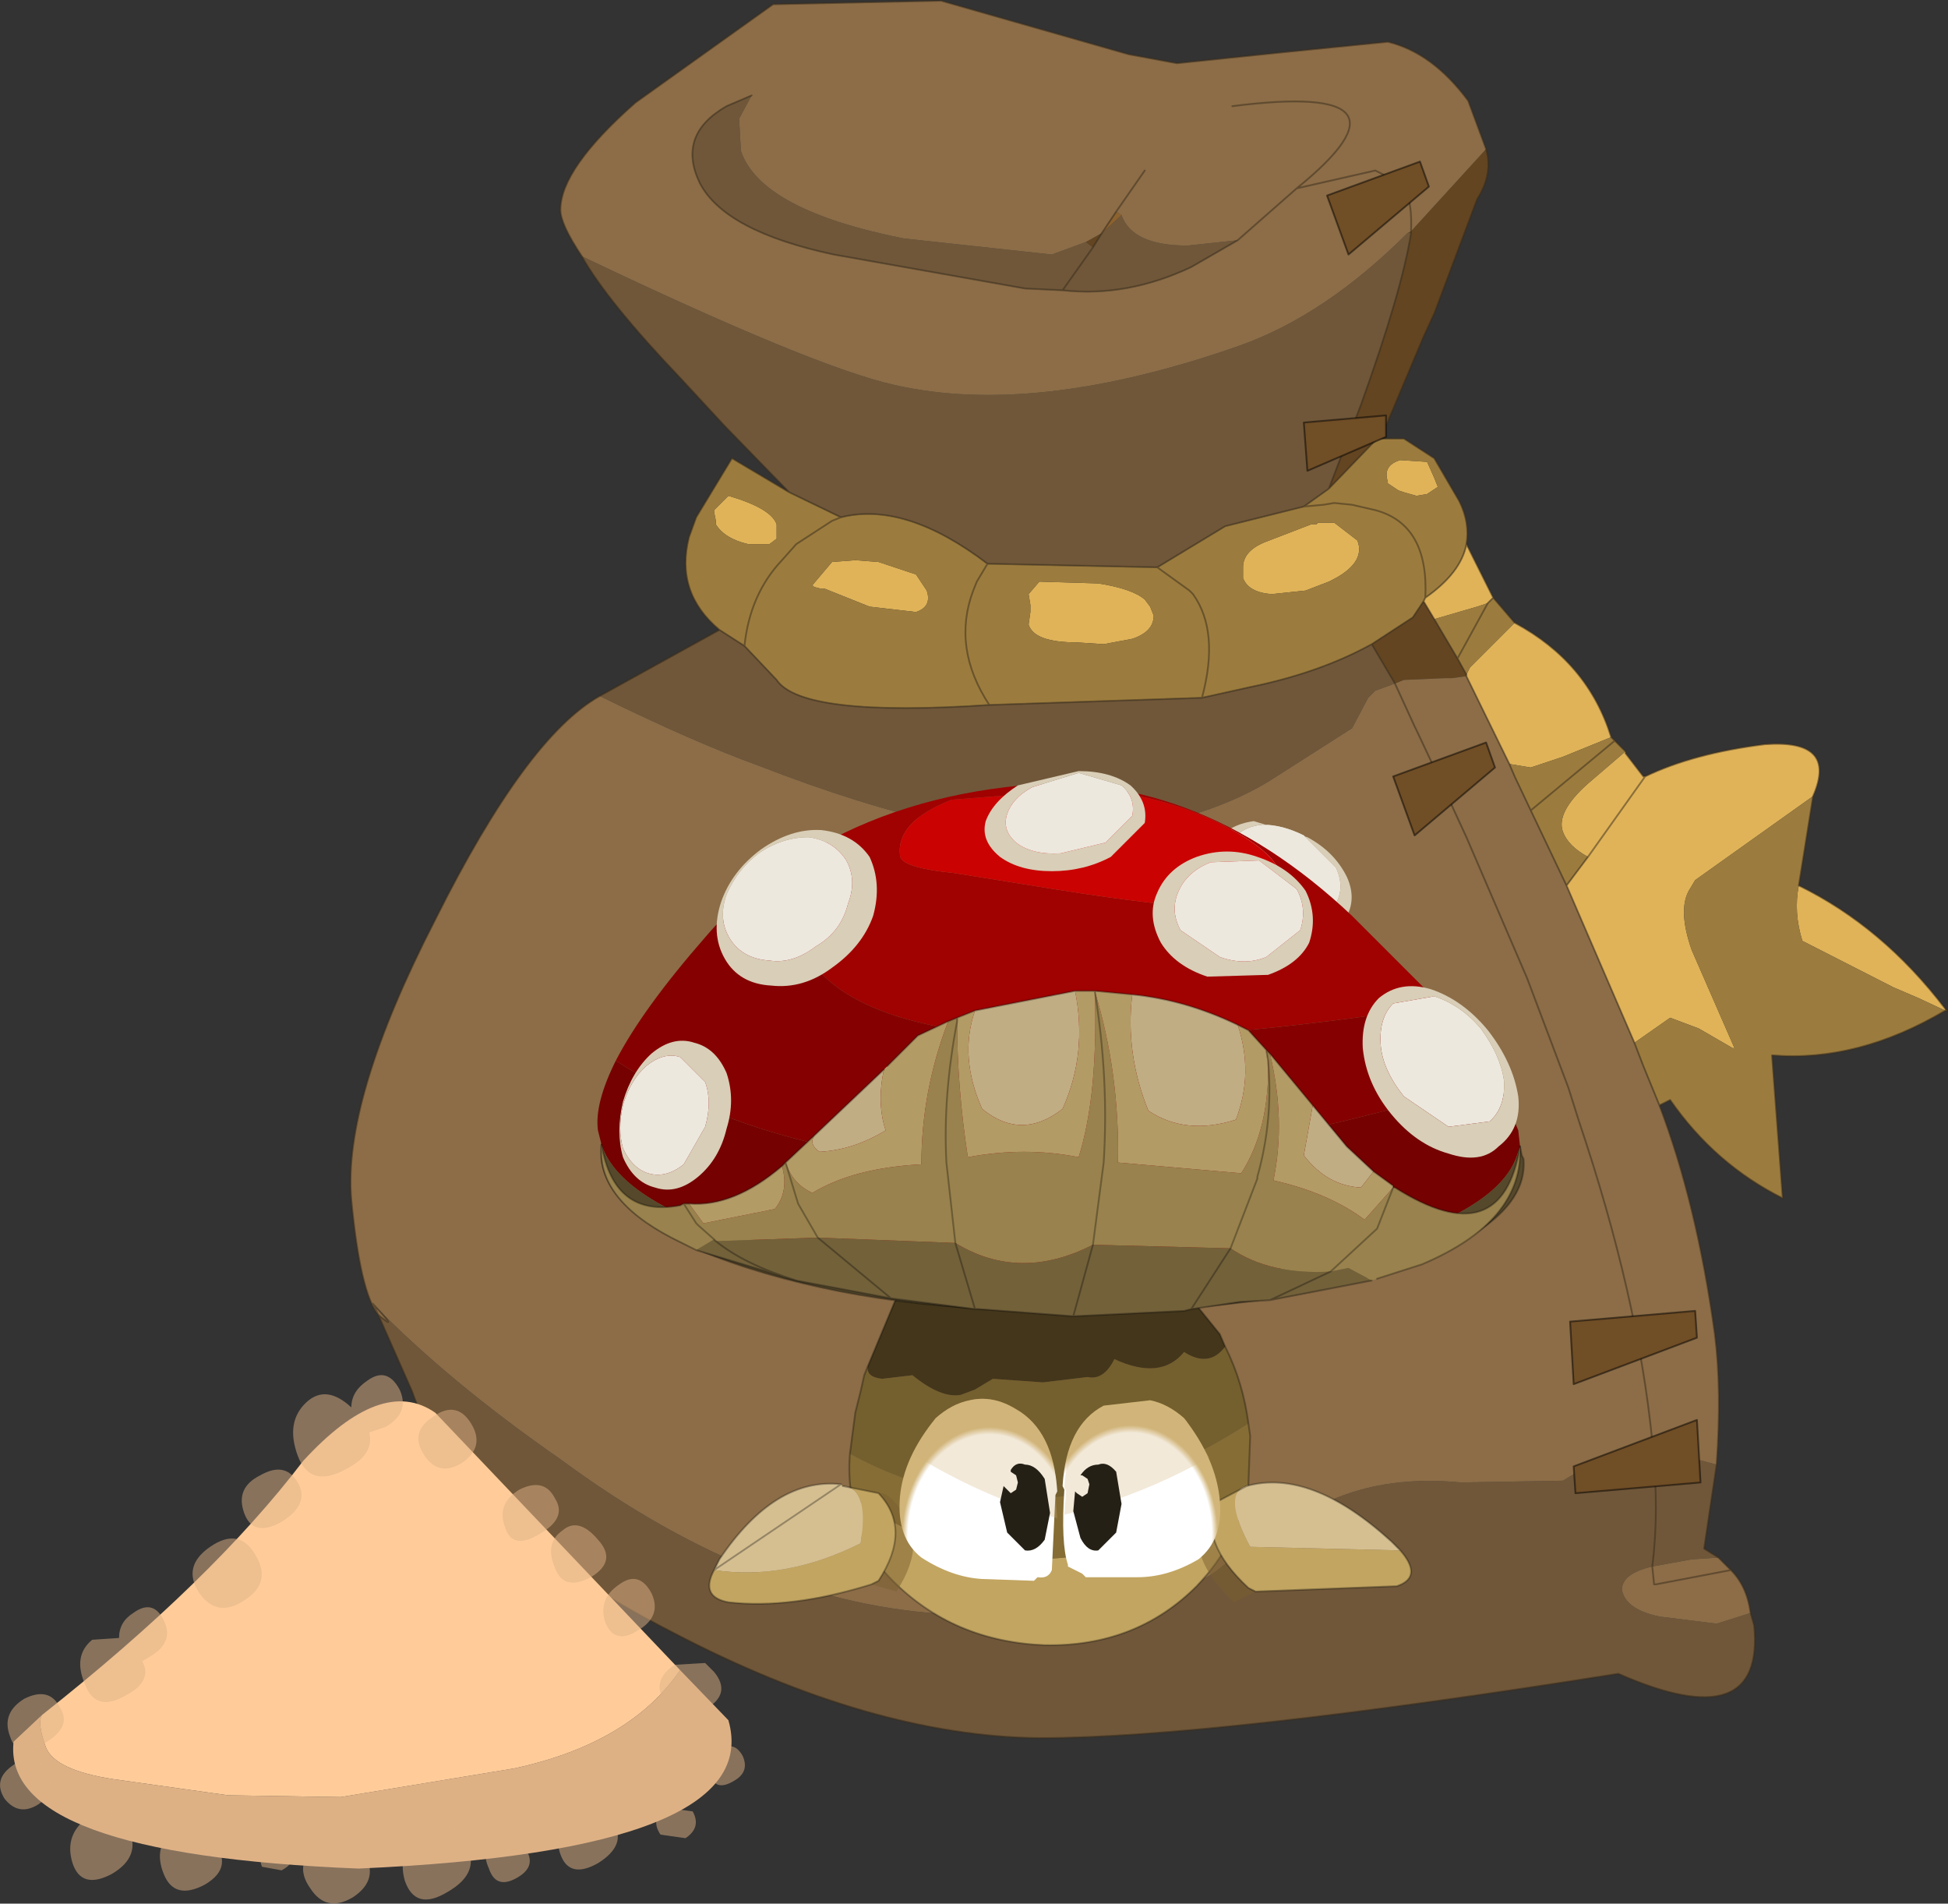 <svg viewBox="0 0 54.504 53.251" xmlns="http://www.w3.org/2000/svg" xmlns:xlink="http://www.w3.org/1999/xlink"><rect x="0" y="0" width="54.504" height="53.251" fill="#333333" stroke="none"/><g transform="translate(-373.02 -273.98)"><use transform="translate(373 273.65)" width="54.5" height="53.6" xlink:href="#a"/><use transform="translate(389.75 295.55)" width="25.9" height="24.45" xlink:href="#b"/></g><defs><radialGradient id="d" cx="0" cy="0" r="819.2" gradientTransform="matrix(-.004 -0 0 .005 400.7 316.95)" gradientUnits="userSpaceOnUse"><stop stop-color="#fff" offset=".694"/><stop stop-color="#d1b579" offset=".745"/></radialGradient><radialGradient id="e" cx="0" cy="0" r="819.2" gradientTransform="matrix(.004 -0 -0 .005 404.65 316.9)" gradientUnits="userSpaceOnUse"><stop stop-color="#fff" offset=".694"/><stop stop-color="#d1b579" offset=".745"/></radialGradient><g id="c"><path d="m12.1-14.05.75 1.5-.15.15-.3.1-1.2.35-.3-.5.05-.1q1-.7 1.15-1.5m1.35 2.2q2.05 1.1 2.7 3.2l-1.35.55-.9.3-.6-.1-1.2-2.45v-.05l.1-.2 1.25-1.25m3.1 3.6v.05l.5.65h.05q1.35-.65 3.35-.9Q22.5-8.6 21.8-7l-3.3 2.35-.15.25q-.35.55.05 1.7L19.6.05h-.05L18.6-.5l-.8-.3-1 .7-1.9-4.4.6-.8q-.55-.3-.7-.7-.2-.55.7-1.35l1.05-.9M21.4-4.5q2.35 1.15 4.1 3.45V-1l-.75-.35-.7-.3-2.55-1.3q-.25-.8-.1-1.55M11-16.35l.2.45.1.25-.3.2-.3.05-.35-.1-.15-.05-.3-.2v-.05q-.15-.45.35-.6l.75.05M5.85-13.3v-.1q0-.45.6-.7l1.3-.5h.15l.05-.05h.45l.65.5q.25.65-.8 1.15l-.65.25-.95.1q-.65-.05-.8-.45v-.2m-5.7.3 1.65.05q.95.15 1.3.45l.15.2.1.25q0 .45-.6.65l-.8.15-.75-.05q-1.2 0-1.35-.5l.05-.35v-.2l-.05-.3.3-.35M17.1-7.55 15.5-5.3l1.6-2.25m-26-7.05v-.1l-.05-.25V-15l.4-.4q1.2.35 1.35.8v.4l-.2.15H-8q-.65-.15-.9-.55m2.95 1.8-.2-.05-.05-.05.55-.65.65-.05.65.05 1.05.35.3.45q.15.45-.3.6l-1.3-.15-1.25-.5h-.1" fill="#e0b359" fill-rule="evenodd" transform="translate(28.95 29.6)"/><path d="M9.7-17h.65l.85.55.7 1.2q.3.6.2 1.2-.15.8-1.15 1.5l-.05.1-.3.45-1.15.75q-1.45.8-3.4 1.2l-1.35.3q.5-1.85-.25-2.9l-.1-.1-.9-.65.9.65.1.1q.75 1.05.25 2.9l-5.95.2q-5.25.35-5.95-.7l-.9-.95q.15-1.45 1.05-2.4l.4-.45 1-.65.25-.1-.25.1-1 .65-.4.45q-.9.95-1.05 2.4l-.7-.45q-1.25-1.05-.85-2.6l.2-.55 1-1.65 1.6.95 1.45.7q1.8-.45 4.1 1.3l4.75.1 1.9-1.15 2.2-.55.55-.05.3-.05.5.05.65.15q1.5.4 1.4 2.45.1-2.05-1.4-2.45l-.65-.15-.5-.05-.3.05-.55.05.7-.5L9.6-17h.1m3.15 4.45.6.7-1.25 1.25-.1.2-.25-.45-.65-1.1 1.2-.35.3-.1.15-.15m3.3 3.9.4.4-1.05.9q-.9.8-.7 1.35.15.4.7.7l-.6.8-1-2.1-.45-.95-.15-.35.6.1.9-.3 1.35-.55M21.8-7l-.4 2.5q-.15.75.1 1.55l2.55 1.3.7.3.75.35v-.05l.05.05h-.05Q23.05.45 20.65.25l.3 4q-1.9-.95-3.15-2.75l-.3.15-.45-1.1-.25-.65 1-.7.8.3.95.55h.05L18.4-2.7q-.4-1.15-.05-1.7l.15-.25L21.8-7M11-16.35l-.75-.05q-.5.15-.35.6v.05l.3.2.15.05.35.1.3-.05.3-.2-.1-.25-.2-.45M.15-13l-.3.35.05.3v.2l-.05.35q.15.5 1.35.5l.75.05.8-.15q.6-.2.6-.65l-.1-.25-.15-.2q-.35-.3-1.3-.45L.15-13m5.7-.3v.2q.15.4.8.45l.95-.1.65-.25q1.05-.5.8-1.15l-.65-.5h-.45l-.05.05h-.15l-1.3.5q-.6.25-.6.7v.1m10.4 4.75L13.9-6.6l2.35-1.95m-4.4-2.3.85-1.55-.85 1.55M-8.9-14.6q.25.4.9.55h.6l.2-.15v-.4q-.15-.45-1.35-.8l-.4.4v.05l.05.25v.1m2.95 1.8h.1l1.25.5 1.3.15q.45-.15.3-.6l-.3-.45-1.05-.35-.65-.05-.65.05-.55.65.05.05.2.05m4.65-.7-.3.5-.1.25q-.6 1.6.45 3.2-1.05-1.6-.45-3.2l.1-.25.3-.5" fill="#9c7c3e" fill-rule="evenodd" transform="translate(28.95 29.6)"/><path d="M12.65-25.1q.2.7-.25 1.4l-1.2 3.2-.3.65L9.7-17h-.1l-1.35 1.4.9-2.35q1.15-3.2 1.4-4.8v-.05l2.1-2.3m-2.2 2.35.1-.05v.05h-.1m-9 .25.45-.25-.25.4-.2-.15m8 11.25L10.6-12l.3-.45.3.5.65 1.1.25.45v.05h-.05l-.35.05h-.2l-1.15.05-.25.1-.65-1.1" fill="#634521" fill-rule="evenodd" transform="translate(28.95 29.6)"/><path d="m19.1 11.7-.35 2.35.4.25-.75.05-1.1.2q-.85.2-.85.65.1.55 1.05.75l1.6.2.95-.3.1.35q.3 3.15-3.8 1.35Q5 19.35.15 19.35q-4.7-.05-10.25-2.95-6.05-3.1-7.3-6.75l-.95-2.15.05.05q.55.45-.2-.35 2.15 2.2 5.25 4.35Q-7.5 15.8-1.9 15.9q5.55-.05 7.1-1.3t3.1-1.9q1.6-.7 3.65-.5l2.85-.05q.7-.45 2.3-1.1l.2.1q.3 0 .85.3l.95.25M-12.15-9.8l3.35-1.85.7.45.9.95q.7 1.05 5.95.7l5.95-.2 1.35-.3q1.95-.4 3.4-1.2l.65 1.1-.55.2-.2.2-.45.85-2.35 1.5q-2 1.2-5.2 1.5-3.25.3-9.05-1.95-1.8-.65-4.45-1.95m5.3-5.7-1.8-1.85-1.25-1.35q-2.05-2.15-2.75-3.4 6.5 3.1 8.75 3.6 3.95.9 9.65-1.1 2.4-.85 4.7-3.15h.1q-.25 1.6-1.4 4.8l-.9 2.35-.7.5-2.2.55-1.9 1.15-4.75-.1q-2.3-1.75-4.1-1.3l-1.45-.7M5.7-22.55l-1.3.75q-1.8.85-3.6.65l-1.05-.05-5.35-.95q-3.05-.65-3.75-2-.65-1.35.75-2.15l.7-.3-.35.65.05.9q.55 1.65 4.55 2.45l4.15.45.95-.35.2.15-.85 1.2.85-1.2.25-.4.55-.5q.3.85 1.85.85l1.4-.15m11.6 37.1q.2-1.6 0-3.4.2 1.8 0 3.4" fill="#705739" fill-rule="evenodd" transform="translate(28.95 29.6)"/><path d="m1.9-22.75.4-.6.15.1-.55.5m15.2 33.8h.2v.1l-.2-.1" fill="#8c622f" fill-rule="evenodd" transform="translate(28.95 29.6)"/><path d="M-12.65-22.1q-.6-.9-.6-1.3 0-1.15 2.1-3l3.85-2.75 4.7-.1 5.25 1.5L4-27.5l2.9-.3 3-.3q1.25.3 2.25 1.65l.5 1.35-2.1 2.3-.1.05q-2.3 2.3-4.7 3.15-5.7 2-9.65 1.1-2.25-.5-8.75-3.6M17.5 1.65q1.05 2.75 1.55 6.4.2 1.55.05 3.65l-.95-.25q-.55-.3-.85-.3v-.1Q16.9 7 15.25 2.1l-.3-.95L13.8-1.9l-1.7-3.95-.6-1.3-.8-1.7-.05-.1-.55-1.2.25-.1 1.15-.05h.2l.35-.05h.05l1.2 2.45.15.35.45.95 1 2.1 1.9 4.4.25.65.45 1.1m1.65 12.65.35.35q.45.45.55 1.2l-.95.3-1.6-.2q-.95-.2-1.05-.75 0-.45.85-.65l1.1-.2.75-.05m-37.5-6.8q-.5-.6-.75-3.2-.25-2.8 2.35-7.85 2.55-5.1 4.6-6.25Q-9.5-8.5-7.7-7.85-1.9-5.6 1.35-5.9q3.2-.3 5.2-1.5L8.9-8.9l.45-.85.2-.2.55-.2.55 1.2.05.1.8 1.7.6 1.3 1.7 3.95 1.15 3.05.3.95Q16.9 7 17.3 11.05h-.2q-1.6.65-2.3 1.1l-2.85.05q-2.05-.2-3.65.5-1.55.65-3.1 1.9t-7.1 1.3q-5.6-.1-11.35-4.35-3.1-2.15-5.25-4.35l.15.3-.15-.3q.75.8.2.35l-.05-.05M5.7-22.55 7.35-24l2.2-.5.6.3q.45.25.4 1.4.05-1.15-.4-1.4l-.6-.3-2.2.5-1.65 1.45-1.4.15q-1.55 0-1.85-.85l-.15-.1-.4.6-.45.25-.95.35-4.15-.45q-4-.8-4.55-2.45l-.05-.9.35-.65-.7.3q-1.4.8-.75 2.15.7 1.35 3.75 2l5.35.95 1.05.05q1.8.2 3.6-.65l1.3-.75M3.1-24.5l-.8 1.15.8-1.15m2.45-1.8q5.5-.7 1.8 2.3 3.7-3-1.8-2.3M19.5 14.65l-2.1.4h-.05l-.05-.5.05.5h.05l2.1-.4" fill="#8c6d47" fill-rule="evenodd" transform="translate(28.95 29.6)"/><path d="M16.3 7.5q-.6-.9-.6-1.3 0-1.15 2.1-3L21.65.45l4.7-.1 5.25 1.5 1.35.25 2.9-.3 3-.3q1.25.3 2.25 1.65l.5 1.35q.2.7-.25 1.4l-1.2 3.2-.3.65-1.2 2.85h.65l.85.55.7 1.2q.3.6.2 1.2l.75 1.5.6.7q2.05 1.1 2.7 3.2l.4.4m0 .05.5.65h.05q1.35-.65 3.35-.9 2.05-.15 1.35 1.45l-.4 2.5q2.35 1.15 4.1 3.45l.05.05h-.05Q52 30.05 49.6 29.85l.3 4q-1.9-.95-3.15-2.75l-.3.15Q47.5 34 48 37.65q.2 1.55.05 3.65l-.35 2.35.4.25.35.35q.45.45.55 1.2l.1.35q.3 3.15-3.8 1.35-11.35 1.8-16.2 1.8-4.7-.05-10.25-2.95-6.05-3.1-7.3-6.75l-.95-2.15q-.5-.6-.75-3.2-.25-2.8 2.35-7.85 2.55-5.1 4.6-6.25l3.35-1.85q-1.25-1.05-.85-2.6l.2-.55 1-1.65 1.6.95-1.8-1.85-1.25-1.35Q17 8.75 16.3 7.5m23.2-.7q.05-1.15-.4-1.4l-.6-.3-2.2.5-1.65 1.45-1.3.75q-1.8.85-3.6.65L28.7 8.4l-5.35-.95q-3.05-.65-3.75-2-.65-1.35.75-2.15l.7-.3m9.8 3.85.4-.6.8-1.15m7.45 1.75V6.8m0 .05q-.25 1.6-1.4 4.8L37.2 14l1.35-1.4h.1m1.25 4.45q1-.7 1.15-1.5m-1.2 1.6.05-.1Q40 15 38.5 14.6l-.65-.15-.5-.05-.3.05-.55.05-2.2.55-1.9 1.15.9.65.1.1q.75 1.05.25 2.9l1.35-.3q1.95-.4 3.4-1.2l1.15-.75.3-.45.3.5m1.5-.45.15-.15m-11.2-9.8.25-.4m-1.1 1.6.85-1.2M37.2 14l-.7.5m2.55 4.95-.65-1.1m2.65.9v-.05l-.25-.45-.65-1.1m4.3 6.65 1.6-2.25m.2 18.6q-.4-4.05-2.05-8.95l-.3-.95-1.15-3.05-1.7-3.95-.6-1.3-.8-1.7-.05-.1-.55-1.2m3.2 2.25.15.35.45.95 2.35-1.95m-2.95.65-1.2-2.45m4.7 10.25.25.65.45 1.1m-2.6-6.15.6-.8m1.3 5.2-1.9-4.4-1-2.1m-1.2-5.8-.85 1.55M36.3 5.6q3.7-3-1.8-2.3M20.85 18.4Q21 16.95 21.9 16l.4-.45 1-.65.25-.1-1.45-.7m5.6 5.95q-1.05-1.6-.45-3.2l.1-.25.3-.5q-2.3-1.75-4.1-1.3m-2.7 3.6.9.95q.7 1.05 5.95.7l5.95-.2m-13.5-1.9.7.45m-10.4 18.4.15.3.05.05q.55.45-.2-.35m35.8 3.85v.1q.2 1.8 0 3.4l.05.5h.05l2.1-.4M32.4 16.2l-4.75-.1" fill="none" stroke="#362a1b" stroke-linecap="round" stroke-linejoin="round" stroke-opacity=".502" stroke-width=".05"/><path d="m15.1 11.75 3.45-1.3.1 1.75-3.5.3-.05-.75" fill="#704e26" fill-rule="evenodd" transform="translate(28.95 29.6)"/><path d="m44.05 41.35.05.75 3.5-.3-.1-1.75z" fill="none" stroke="#000" stroke-linecap="round" stroke-linejoin="round" stroke-opacity=".502" stroke-width=".05"/><path d="m18.55 8.15-3.45 1.3L15 7.7l3.5-.3.05.75" fill="#704e26" fill-rule="evenodd" transform="translate(28.95 29.6)"/><path d="m47.5 37.75-.05-.75-3.5.3.1 1.75z" fill="none" stroke="#000" stroke-linecap="round" stroke-linejoin="round" stroke-opacity=".502" stroke-width=".05"/><path d="m12.9-7.8-2.25 1.9-.6-1.65 2.6-.95.25.7" fill="#704e26" fill-rule="evenodd" transform="translate(28.95 29.6)"/><path d="m41.85 21.8-.25-.7-2.6.95.6 1.65z" fill="none" stroke="#000" stroke-linecap="round" stroke-linejoin="round" stroke-opacity=".502" stroke-width=".05"/><path d="m9.85-17.05-2.2.95-.1-1.35 2.3-.2v.6" fill="#704e26" fill-rule="evenodd" transform="translate(28.95 29.6)"/><path d="M38.8 12.55v-.6l-2.3.2.1 1.35z" fill="none" stroke="#000" stroke-linecap="round" stroke-linejoin="round" stroke-opacity=".502" stroke-width=".05"/><path d="m11.05-24.05-2.25 1.9-.6-1.65 2.6-.95.25.7" fill="#704e26" fill-rule="evenodd" transform="translate(28.95 29.6)"/><path d="m40 5.55-.25-.7-2.6.95.6 1.65z" fill="none" stroke="#000" stroke-linecap="round" stroke-linejoin="round" stroke-opacity=".502" stroke-width=".05"/><path d="M-27.75 18.7q-.15.2.1.9.25.65 1.9.9l3.2.45 3.15.05 4.85-.8q3.25-.7 4.65-2.75l1.35 1.4Q-7.5 22.5-18.9 23q-10-.4-9.65-3.55l.8-.75" fill="#deb185" fill-rule="evenodd" transform="translate(28.95 29.6)"/><path d="M-9.9 17.45q-1.4 2.05-4.65 2.75l-4.85.8-3.15-.05-3.2-.45q-1.65-.25-1.9-.9-.25-.7-.1-.9 4.75-3.75 7.3-7.1 2.2-2.4 3.7-1.35l6.85 7.2" fill="#fc9" fill-rule="evenodd" transform="translate(28.95 29.6)"/><path d="M-8.95 17.5q.45.55-.1.95l-.2.15q-.65.4-1.05-.2-.45-.65.25-1.1l.85-.05.25.25m-3.45-2.65q-.75.4-1-.25-.3-.7.2-1.05.45-.4 1 .25.55.6-.2 1.05m1.7.45q.3.65-.4 1.05-.65.4-.9-.25-.2-.65.4-1.05.55-.4.9.25m-4.1-1.85q-.25-.65.4-1.05.7-.35 1 .25.35.55-.45 1-.75.45-.95-.2m4.5 7.85.75.1q.25.45-.2.75l-.7-.1q-.3-.45.15-.75m-2.95 1.3q-.25-.7.45-1.05.7-.4 1.05.2t-.45 1.1q-.8.45-1.05-.25m-1.05-.25q.45.55-.15.9t-.8-.25q-.25-.55.15-.85.35-.3.8.2m5.25-1.95q-.15-.45.25-.7.4-.3.65.15.2.45-.25.7-.5.3-.65-.15m-11.55-8.2q.35.6-.45 1.1-.8.45-1.05-.25t.45-1.05q.7-.4 1.05.2m.25-2.25q.55-.5 1.25.15 0-.45.45-.75.55-.4.9.25.3.65-.4 1.05l-.45.15q.15.6-.6 1-1.05.6-1.4-.35t.25-1.5m3.3 1.5q-.45-.65.25-1.1.65-.45 1.05.2t-.25 1.1q-.65.4-1.05-.2m-9.3 5.15.75-.05q0-.45.4-.7.55-.4.85.2t-.35 1l-.25.15q.3.55-.45.95-.85.5-1.15-.3-.35-.8.2-1.25m-.9 1.9q.35.55-.45 1-.75.45-.95-.2-.25-.65.4-1.05.7-.35 1 .25m.35 4.35q-.25-.8.45-1.3.7-.45 1.1.3.4.8-.45 1.3-.85.45-1.1-.3m-1.9-1.8q-.35-.55.25-.95.55-.45.9.15.35.55-.2.95-.55.35-.95-.15m5.75-7.05q.8-.55 1.25.2.5.8-.3 1.3-.75.5-1.25-.2-.5-.75.3-1.3m1.45 8.95q-.15-.4.25-.6.35-.2.55.15.2.3-.25.55l-.55-.1m-2.75.2q-.3-.75.25-1.2.5-.45 1.1.25.65.75-.2 1.25-.85.45-1.15-.3m6.75.2q-.25-.85.5-1.4.75-.5 1.2.35.45.8-.5 1.35-.9.55-1.2-.3m-1.15-.8q.45.75-.3 1.25-.75.45-1.2-.25-.5-.7.25-1.25.75-.5 1.25.25" fill="#deb185" fill-opacity=".502" fill-rule="evenodd" transform="translate(28.95 29.6)"/></g><g id="b"><path d="M407.95 315.5q-.25 1.6-1.45 2.85-1.7 1.7-4.25 1.65-2.55-.1-4.25-1.8-.95-.95-1.15-2.35 5.25 3.65 11.1-.35" fill="#c2a561" fill-rule="evenodd" transform="translate(-389.75 -295.55)"/><path d="m407.95 313.8.05.35-.05 1.35q-5.85 4-11.1.35-.1-.6-.05-1.2 5.35 2.9 11.15-.85" fill="#866d35" fill-rule="evenodd" transform="translate(-389.75 -295.55)"/><path d="M407.3 311.65q.5 1 .65 2.15-5.8 3.75-11.15.85l.15-1.15.15-.6.1-.45.1-.25q-.05.3.4.35l.85-.1q.8.65 1.35.55l.4-.15.5-.3 1.4.1 1.25-.15q.45.1.75-.5 1.3.6 1.95-.2.7.45 1.15-.15" fill="#745f2e" fill-rule="evenodd" transform="translate(-389.75 -295.55)"/><path d="m397.3 312.2.75-1.8q.55-.95 1.25-1.65 1.55-1.6 3.15-1.15l.25.05q1.65.6 3.2 2.1l.2.25 1.05 1.3.15.35q-.45.6-1.15.15-.65.8-1.95.2-.3.6-.75.5l-1.25.15-1.4-.1-.5.3-.4.15q-.55.1-1.35-.55l-.85.1q-.45-.05-.4-.35" fill="#43361b" fill-rule="evenodd" transform="translate(-389.75 -295.55)"/><path d="m7.55 16.65.75-1.8q.55-.95 1.25-1.65 1.55-1.6 3.15-1.15l.25.05q1.65.6 3.2 2.1l.2.25 1.05 1.3.15.35q.5 1 .65 2.15l.05.35-.05 1.35q-.25 1.6-1.45 2.85-1.7 1.7-4.25 1.65-2.55-.1-4.25-1.8-.95-.95-1.15-2.35-.1-.6-.05-1.2l.15-1.15.15-.6.1-.45z" fill="none" stroke="#000" stroke-linecap="round" stroke-linejoin="round" stroke-opacity=".302" stroke-width=".05"/><path d="m412.2 317.35-4.2-.1q-.8-1.5-.1-1.7l-.85.45q-.5 1.1.9 2.4l.2.1 3.95-.15q.75-.25.1-1" fill="#c2a561" fill-rule="evenodd" transform="translate(-389.75 -295.55)"/><path d="m408.15 318.5-.2-.1q-1.4-1.3-.9-2.4-.15-.05-.35.35-.55 1.15.85 2.45l.6-.3" fill="#7a6130" fill-opacity=".502" fill-rule="evenodd" transform="translate(-389.75 -295.55)"/><path d="M407.9 315.55q-.7.2.1 1.7l4.2.1-.25-.25q-2.25-2.05-4.05-1.55" fill="#d5bf91" fill-rule="evenodd" transform="translate(-389.75 -295.55)"/><path d="M22.45 21.8q.65.75-.1 1l-3.95.15-.2-.1q-1.4-1.3-.9-2.4l.85-.45q1.8-.5 4.05 1.55z" fill="none" stroke="#000" stroke-linecap="round" stroke-linejoin="round" stroke-opacity=".302" stroke-width=".05"/><path d="M410.65 299.7q-.25.55-1.05.65-.75.05-1.5-.4t-1.05-1.1q-.4-.7-.05-1.25t1.1-.65l1.5.45q.75.4 1.1 1.1.3.65-.05 1.2m-.25-1.45-.9-.9q-.6-.3-1.15-.3-.6.05-.9.5-.25.4.05 1l.8.85 1.25.35q.55-.1.85-.5.25-.45 0-1" fill="#d9ceb7" fill-rule="evenodd" transform="translate(-389.75 -295.55)"/><path d="M410.4 298.25q.25.55 0 1-.3.4-.85.5l-1.25-.35-.8-.85q-.3-.6-.05-1 .3-.45.9-.5.55 0 1.15.3l.9.9" fill="#ede8de" fill-rule="evenodd" transform="translate(-389.75 -295.55)"/><path d="m403.5 296.05-3.85.3q-1.55.6-1.45 1.55 0 .35 1.5.5l2.8.45q6.2 1 6.4.15.25-.9-1.4-1.8-1.7-.95-4-1.15m-8.15 1.95q2.5-1.6 5.8-2 5.2-.65 9.7 3.6l2.5 2.5q-19.85 3.1-18-4.1" fill="#a00101" fill-rule="evenodd" transform="translate(-389.75 -295.55)"/><path d="M390.25 303.65q.75-1.45 2.5-3.45 1.15-1.35 2.6-2.2-1.85 7.2 18 4.1l1.55 2.05q-16.05 5.05-24.65-.5" fill="#850101" fill-rule="evenodd" transform="translate(-389.75 -295.55)"/><path d="m414.9 304.15.6 1.45.05.45-.1.3q-.5 1.35-3.4 2.3-3.65 1.3-8.95 1.3-5.35 0-9.2-1.3-3.55-1.1-4.05-2.65l-.1-.4q-.1-.75.5-1.95 8.6 5.55 24.65.5" fill="#750101" fill-rule="evenodd" transform="translate(-389.75 -295.55)"/><path d="m415.55 306.05.05.25.05.1q.15 1.8-3.5 3.05-3.7 1.25-9 1.2-5.3.05-9.2-1.2t-4.1-3.05v-.4q.5 1.55 4.05 2.65 3.85 1.3 9.2 1.3 5.3 0 8.95-1.3 2.9-.95 3.4-2.3l.1-.3" fill="#55482b" fill-rule="evenodd" transform="translate(-389.75 -295.55)"/><path d="M403.5 296.05q2.3.2 4 1.15 1.65.9 1.4 1.8-.2.85-6.4-.15l-2.8-.45q-1.5-.15-1.5-.5-.1-.95 1.45-1.55l3.85-.3" fill="#ca0202" fill-rule="evenodd" transform="translate(-389.75 -295.55)"/><path d="m25.8 10.5.05.25.05.1q.15 1.8-3.5 3.05-3.7 1.25-9 1.2-5.3.05-9.2-1.2T.1 10.85v-.4" fill="none" stroke="#000" stroke-linecap="round" stroke-linejoin="round" stroke-opacity=".302" stroke-width=".05"/><path d="m400.3 302.25 2.8-.55q.35 1.75-.35 3.3-1.15.9-2.25 0-.65-1.45-.2-2.75m4.4-.45q1.5.15 2.95.85.45 1.35-.05 2.65-1.4.45-2.45-.25-.65-1.6-.45-3.25m5.05 3.1.95 1.15.75.7-.35.45q-.95-.05-1.6-.9l.25-1.4m-13.95.85 1.95-1.85q-.2.95.05 1.7-.9.55-1.85.6-.3-.2-.15-.45m12.65-2.4.05.3-.05-.3m-15.45 5.3.05.05-.05-.05" fill="#c0ad83" fill-rule="evenodd" transform="translate(-389.75 -295.55)"/><path d="m411.4 309.8-2.85.55-.85.05-1.35.2-.2.05-3.1.15-2.65-.2h-.1l-2.35-.3-2.4-.45-.25-.05-2.8-.85.5-.3.05.05 2.85-.1 3.85.15q1.8 1.1 3.85.05l3.85.1q1.1.75 2.8.65l.5-.1.65.35m-13.45.5-2.05-1.7 2.05 1.7m8.4.3 1.1-1.7-1.1 1.7m-13.3-1.9q.8.65 2.25 1.1-1.45-.45-2.25-1.1m15.5 1.65 1.7-.8-1.7.8m-8.25.25-.55-1.85.55 1.85m2.75.2.55-2-.55 2" fill="#73613a" fill-rule="evenodd" transform="translate(-389.75 -295.55)"/><path d="m399.55 302.55.25-.1v.1q-.4 2.1-.3 3.95l.25 2.25-.25-2.25q-.1-1.85.3-3.95 0 1.85.3 3.8 1.6-.3 3.1 0 .55-1.75.45-4.65.7 2.3.65 4.8l3.45.3q.8-1.25.75-3.15l-.05-.3.1.1q.45 1.85.1 3.55 1.55.35 2.55 1.1l.8-.9h.05q3 1.9 3.5-1.15.1 2.1-2.75 3.3l-1.25.4-.15.05-.65-.35-.5.1q-1.7.1-2.8-.65l.75-1.95v-.05q.45-1.6.3-3.25.15 1.65-.3 3.25v.05l-.75 1.95-3.85-.1.3-2.3q.15-2.35-.25-4.8.4 2.45.25 4.8l-.3 2.3q-2.05 1.05-3.85-.05l-3.85-.15-.55-.95-.35-1.15.35 1.15.55.95-2.85.1-.05-.05-.5.3-.7-.35q-2.1-1.1-1.95-2.6.35 2.05 2.2 1.7l.1-.05h.15l.4.55 2-.4q.4-.5.2-1.2l.1-.1q.2.6.75.85 1.15-.7 3.05-.8 0-2.05.75-4M412 307.2l-.45 1.15-1.3 1.2 1.3-1.2.45-1.15m-19.85.45.35.55.05.05.45.4-.45-.4-.05-.05-.35-.55" fill="#99824d" fill-rule="evenodd" transform="translate(-389.75 -295.55)"/><path d="m399.8 302.45.5-.2q-.45 1.3.2 2.75 1.1.9 2.25 0 .7-1.55.35-3.3h.55l1.05.1q-.2 1.65.45 3.25 1.05.7 2.45.25.5-1.3.05-2.65l.3.15.5.55.05.3q.05 1.9-.75 3.15l-3.45-.3q.05-2.5-.65-4.8.1 2.9-.45 4.65-1.5-.3-3.1 0-.3-1.95-.3-3.8v-.1m8.75 1 1.2 1.45-.25 1.4q.65.85 1.6.9l.35-.45.55.4v.05l-.8.9q-1-.75-2.55-1.1.35-1.7-.1-3.55m-16.25 4.2q1.25.1 2.6-1.05.2.7-.2 1.2l-2 .4-.4-.55m2.7-1.15.8-.75q-.15.25.15.45.95-.05 1.85-.6-.25-.75-.05-1.7l.95-.95.85-.4q-.75 1.95-.75 4-1.9.1-3.05.8-.55-.25-.75-.85" fill="#b39b66" fill-rule="evenodd" transform="translate(-389.75 -295.55)"/><path d="m9.8 7 .75-.3 2.8-.55h.55l1.05.1q1.5.15 2.95.85l.3.15.5.55.1.1L20 9.35l.95 1.15.75.7.55.4v.05h.05q3 1.9 3.5-1.15.1 2.1-2.75 3.3l-1.25.4m-.15.05-2.85.55-.85.05-1.35.2-.2.05-3.1.15-2.65-.2h-.1l-2.35-.3-2.4-.45-.25-.05-2.8-.85-.7-.35q-2.1-1.1-1.95-2.6.35 2.05 2.2 1.7l.1-.05h.15q1.25.1 2.6-1.05l.1-.1.8-.75L8 8.35m.1-.1.85-.85.85-.4m-4.55 3.95.35 1.15.55.95 2.05 1.7M10 13.2l-.25-2.25q-.1-1.85.3-3.95v-.1m8.65.9.05.3q.15 1.65-.3 3.25v.05l-.75 1.95-1.1 1.7M20.5 14l1.3-1.2.45-1.15m-19 1.45-.45-.4-.05-.05-.35-.55m.9 1.05-.05-.05m2.3 1.15q-1.45-.45-2.25-1.1m17.2.85-1.7.8m-4.9-8.65q.4 2.45.25 4.8l-.3 2.3-.55 2M10 13.2l.55 1.85" fill="none" stroke="#000" stroke-linecap="round" stroke-linejoin="round" stroke-opacity=".302" stroke-width=".05"/><path d="M393 317.9q2 .3 4.1-.75.25-1.55-.5-1.6l1 .2q.95 1 0 2.45l-.2.1q-2.25.7-4 .5-.8-.15-.4-.9" fill="#c2a561" fill-rule="evenodd" transform="translate(-389.75 -295.55)"/><path d="m397.4 318.3.2-.1q.95-1.45 0-2.45.2-.05.5.3.95 1 0 2.45l-.7-.2" fill="#7a6130" fill-opacity=".502" fill-rule="evenodd" transform="translate(-389.75 -295.55)"/><path d="M396.6 315.55q.75.05.5 1.6-2.1 1.05-4.1.75l.15-.3q1.55-2.3 3.4-2.1l.05.05" fill="#d5bf91" fill-rule="evenodd" transform="translate(-389.75 -295.55)"/><path d="M3.25 22.35q-.4.75.4.9 1.75.2 4-.5l.2-.1q.95-1.45 0-2.45l-1-.2m-.05-.05q-1.85-.2-3.4 2.1l-.15.3z" fill="none" stroke="#000" stroke-linecap="round" stroke-linejoin="round" stroke-opacity=".302" stroke-width=".05"/><path d="M392.45 303.15q.6.15.9.85.25.75 0 1.55-.2.85-.8 1.35t-1.2.3q-.6-.15-.9-.85-.2-.7 0-1.55.25-.85.8-1.35.6-.5 1.2-.3m-2 1.75q-.15.65 0 1.2.25.55.7.7.5.15 1-.25l.6-1.05q.2-.7 0-1.25l-.7-.7q-.45-.15-.95.25-.45.4-.65 1.1" fill="#d9ceb7" fill-rule="evenodd" transform="translate(-389.75 -295.55)"/><path d="M390.45 304.9q.2-.7.65-1.1.5-.4.95-.25l.7.7q.2.55 0 1.25l-.6 1.05q-.5.4-1 .25-.45-.15-.7-.7-.15-.55 0-1.2" fill="#ede8de" fill-rule="evenodd" transform="translate(-389.75 -295.55)"/><path d="M397.35 297.95q.35.75.1 1.65-.3.85-1.15 1.45-.8.6-1.7.5-.9-.05-1.3-.75t-.1-1.6q.3-.85 1.1-1.45.85-.6 1.7-.55.9.1 1.35.75m-1.7-.55q-.75 0-1.4.45-.6.45-.9 1.15-.25.7.1 1.25t1.1.6q.65.1 1.3-.4.7-.4.9-1.2.25-.65-.05-1.2-.35-.55-1.05-.65" fill="#d9ceb7" fill-rule="evenodd" transform="translate(-389.75 -295.55)"/><path d="M395.65 297.4q.7.1 1.05.65.3.55.05 1.2-.2.8-.9 1.2-.65.5-1.3.4-.75-.05-1.1-.6t-.1-1.25q.3-.7.9-1.15.65-.45 1.4-.45M411.65 303.2q-.05-.75.35-1.15l1.15-.2q.75.25 1.3.9.55.75.65 1.45.05.75-.4 1.15l-1.15.15-1.25-.85q-.6-.75-.65-1.45" fill="#ede8de" fill-rule="evenodd" transform="translate(-389.75 -295.55)"/><path d="M411.15 303.3q-.05-.9.45-1.4.6-.5 1.45-.25.9.3 1.6 1.15.7.9.85 1.85.1.9-.55 1.4-.5.5-1.4.2-.9-.25-1.6-1.1t-.8-1.85m.5-.1q.05.7.65 1.45l1.25.85 1.15-.15q.45-.4.4-1.15-.1-.7-.65-1.45-.55-.65-1.3-.9l-1.15.2q-.4.4-.35 1.15M403.95 297.55l.75-.75q.1-.5-.3-.85l-1.2-.35-1.3.4q-.55.3-.7.75t.25.8q.45.35 1.25.3l1.25-.3m1.1-.55-.95.95q-.75.4-1.65.4t-1.45-.4q-.55-.45-.4-1 .2-.55.9-1l1.7-.4q.9 0 1.45.4.5.45.4 1.05" fill="#d9ceb7" fill-rule="evenodd" transform="translate(-389.75 -295.55)"/><path d="m403.95 297.55-1.25.3q-.8.05-1.25-.3-.4-.35-.25-.8t.7-.75l1.3-.4 1.2.35q.4.35.3.85l-.75.75" fill="#ede8de" fill-rule="evenodd" transform="translate(-389.75 -295.55)"/><path d="M406.5 297.95q.85-.3 1.7 0 .9.3 1.35.95.35.7.1 1.45-.3.6-1.15.9l-1.7.05q-.9-.3-1.3-.95-.4-.75-.1-1.4.3-.7 1.1-1m-.5.95q-.25.55.05 1.1l1.1.75q.7.25 1.3 0l.95-.75q.2-.6-.1-1.15l-1.05-.8-1.35.05q-.65.25-.9.8" fill="#d9ceb7" fill-rule="evenodd" transform="translate(-389.75 -295.55)"/><path d="M406 298.9q.25-.55.9-.8l1.35-.05 1.05.8q.3.55.1 1.15l-.95.75q-.6.25-1.3 0l-1.1-.75q-.3-.55-.05-1.1" fill="#ede8de" fill-rule="evenodd" transform="translate(-389.75 -295.55)"/><path d="M401.45 313.4q1.05.6 1.15 2.3l-.05.1-.1 2.1q-.1.25-.4.2l-.1.1-1.45-.05q-.85-.05-1.7-.6-.7-.55-.6-1.7.1-1.1 1-2.2.45-.4.95-.5.65-.15 1.3.25" fill="url(#d)" fill-rule="evenodd" transform="translate(-389.75 -295.55)"/><path d="M401.45 313.4q1.05.6 1.15 2.3l-.05.1.05.65q-2.1-.6-4.05-1.8l.65-1q.45-.4.95-.5.65-.15 1.3.25" fill="#d1b479" fill-opacity=".282" fill-rule="evenodd" transform="translate(-389.75 -295.55)"/><path d="m401.3 315.75.15-.1.05-.2-.05-.2-.15-.1v-.05q.15-.25.4-.15.3 0 .55.4l.15.95-.15.75q-.25.35-.55.3l-.5-.5-.2-.85.1-.45.2.2" fill="#252016" fill-rule="evenodd" transform="translate(-389.75 -295.55)"/><path d="M403.9 313.3q-1.05.55-1.15 2.25l.05.1q-.1 1.5.1 2.1v.05l.4.2.1.1h1.45q.85 0 1.7-.5.7-.55.6-1.65-.1-1.15-1-2.3-.45-.4-.95-.5l-1.3.15" fill="url(#e)" fill-rule="evenodd" transform="translate(-389.75 -295.55)"/><path d="M403.95 313.35q-1.05.55-1.15 2.25l.05.1-.05.65q2.1-.5 4.05-1.6l-.65-1.05-.95-.5-1.3.15" fill="#d1b479" fill-opacity=".282" fill-rule="evenodd" transform="translate(-389.75 -295.55)"/><path d="M403.25 315.25h.05l.15.1.05.15-.05.25-.15.1-.15-.1-.05-.05-.05.55.2.75q.2.4.5.35l.5-.5.15-.8-.15-.9q-.25-.3-.5-.2-.3 0-.5.3" fill="#252016" fill-rule="evenodd" transform="translate(-389.75 -295.55)"/></g><use width="54.5" height="53.6" xlink:href="#c" id="a"/></defs></svg>